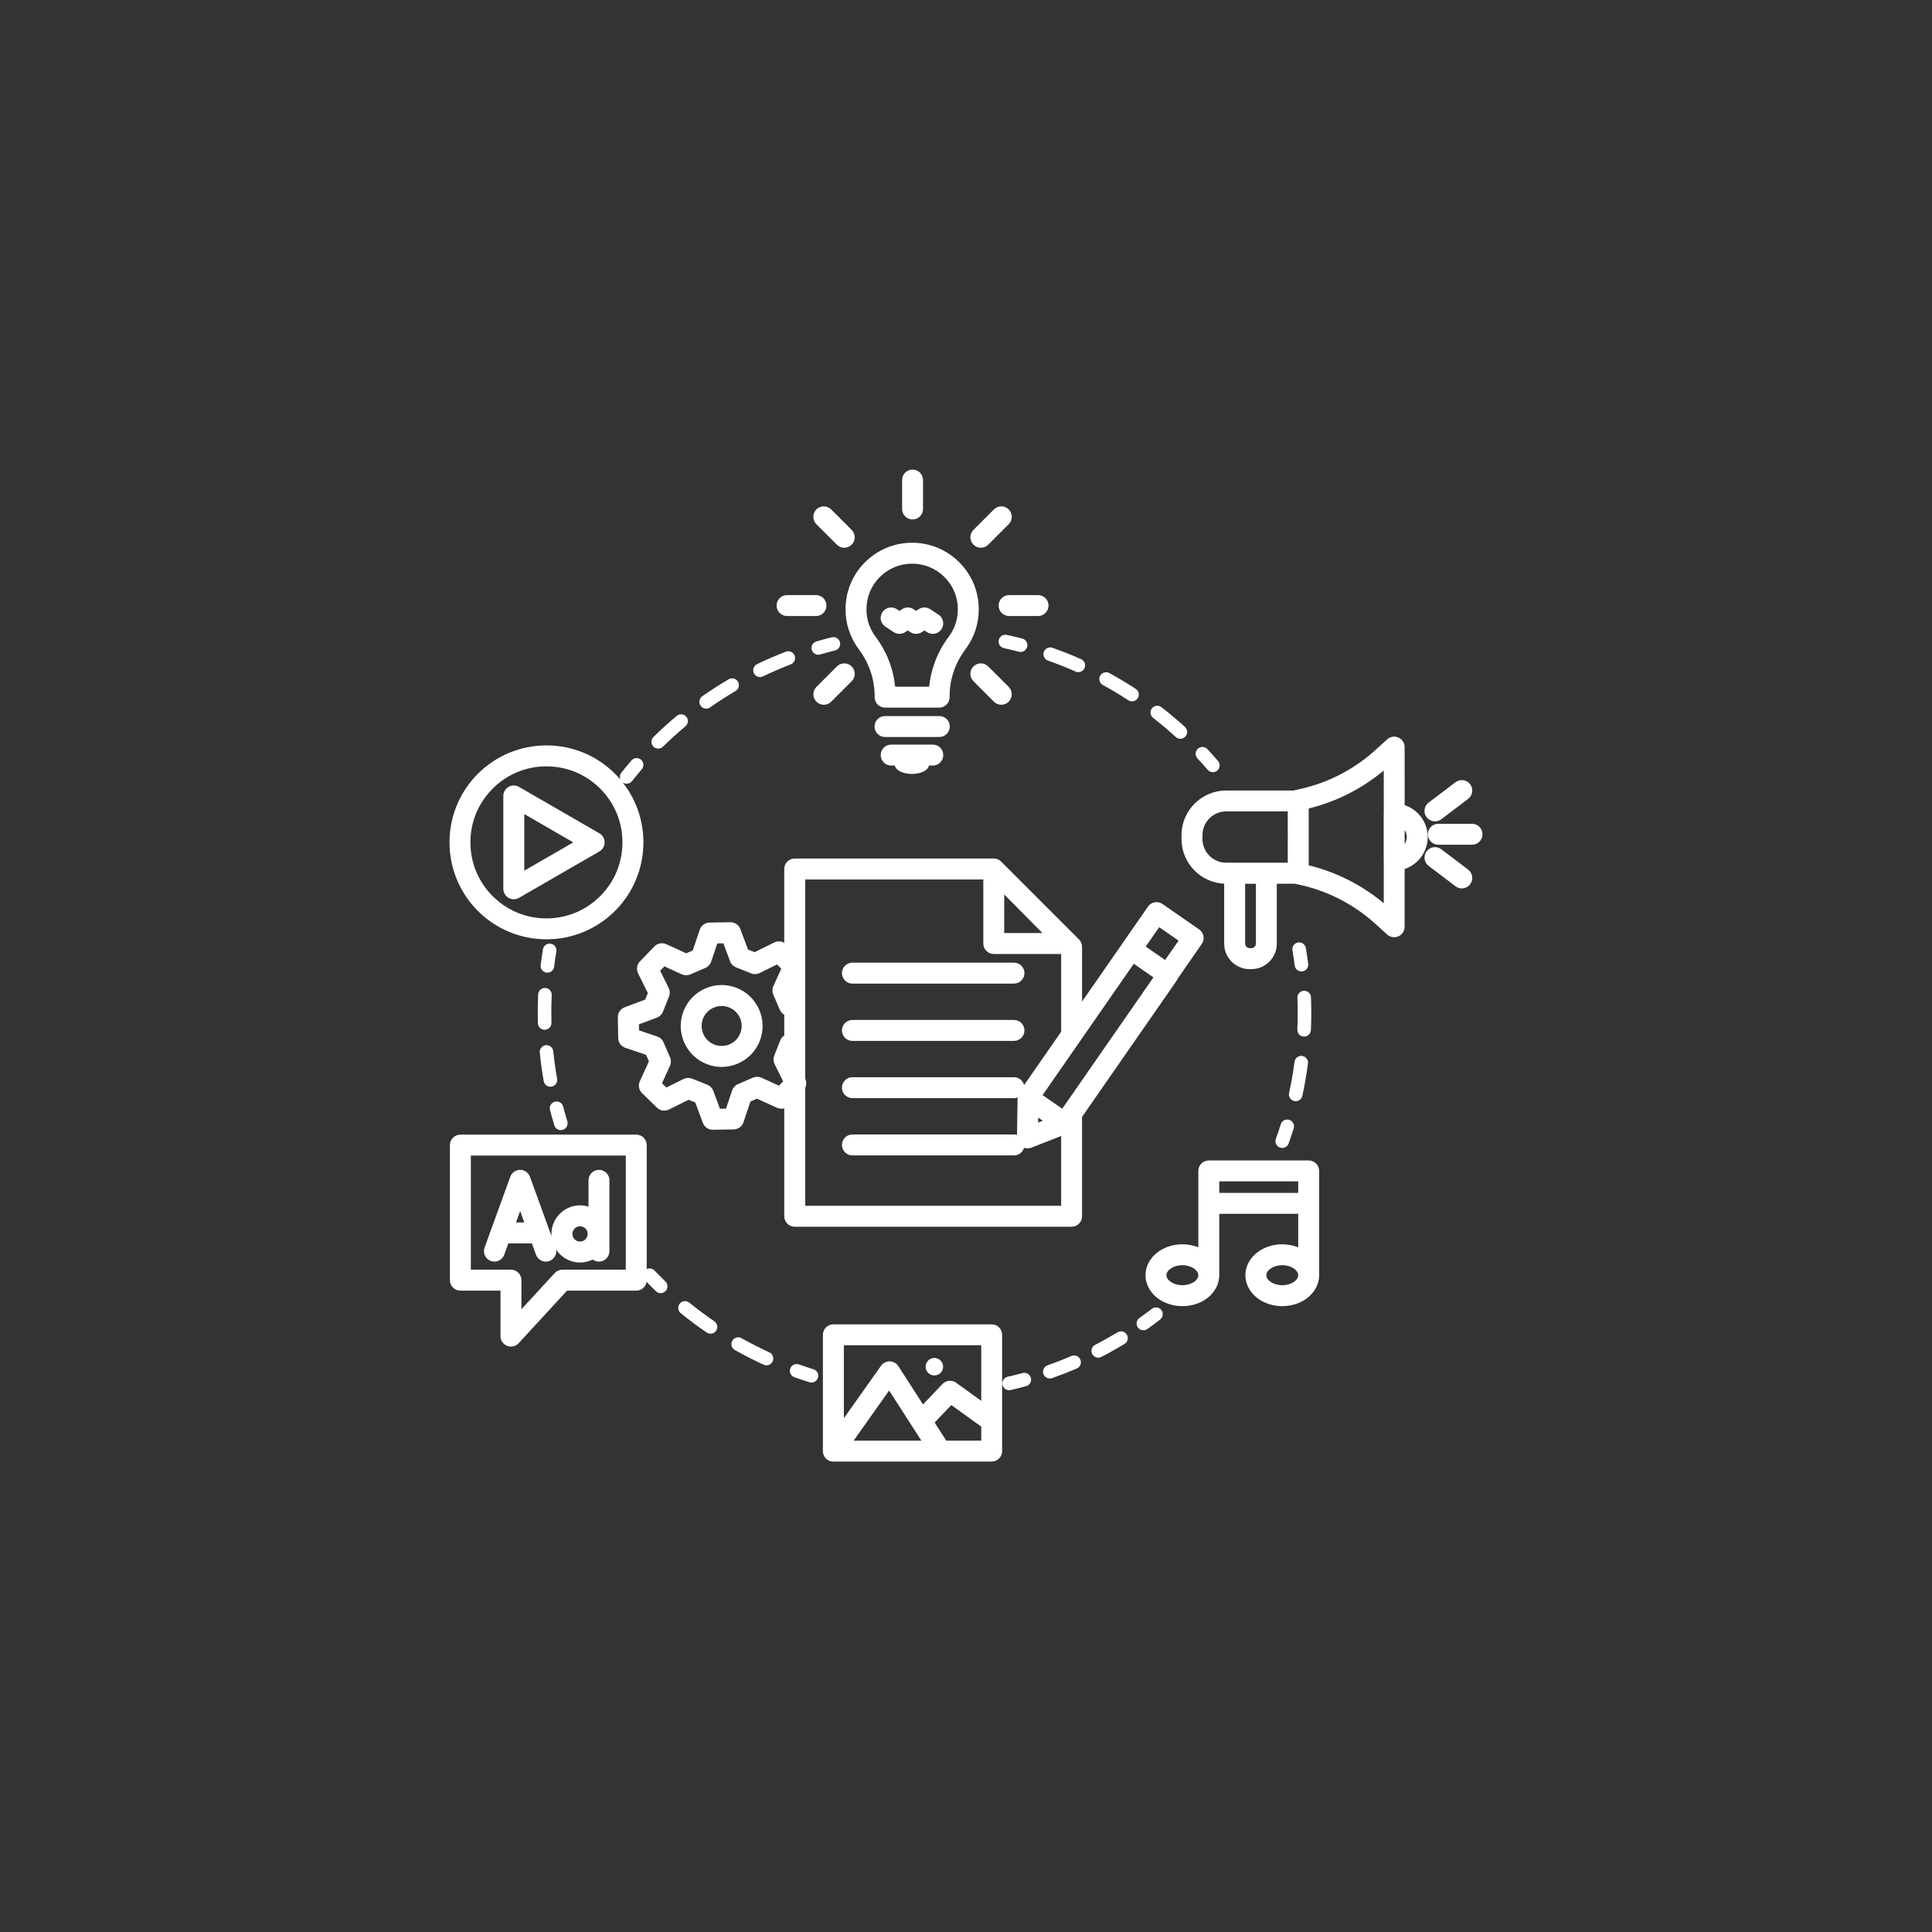 <svg xmlns="http://www.w3.org/2000/svg" xmlns:xlink="http://www.w3.org/1999/xlink" width="3000" zoomAndPan="magnify" viewBox="0 0 2250 2250" height="3000" preserveAspectRatio="xMidYMid meet" version="1.0"><rect x="0" y="0" width="2250" height="2250" fill="#333333" stroke="none"/><defs><clipPath id="05af257d01"><path d="M 1662 959 L 1726.516 959 L 1726.516 984 L 1662 984 Z M 1662 959 " clip-rule="nonzero"/></clipPath><clipPath id="26269b0930"><path d="M 958 1542 L 1168 1542 L 1168 1702.105 L 958 1702.105 Z M 958 1542 " clip-rule="nonzero"/></clipPath><clipPath id="7a01aa2c99"><path d="M 523.301 868 L 750 868 L 750 1094 L 523.301 1094 Z M 523.301 868 " clip-rule="nonzero"/></clipPath><clipPath id="ea6e21d482"><path d="M 1050 546.871 L 1075 546.871 L 1075 605 L 1050 605 Z M 1050 546.871 " clip-rule="nonzero"/></clipPath><clipPath id="1a7737223a"><path d="M 523.301 1321 L 778 1321 L 778 1569 L 523.301 1569 Z M 523.301 1321 " clip-rule="nonzero"/></clipPath></defs><path fill="#ffffff" d="M 1662.723 974.82 C 1662.723 957.539 1651.453 942.852 1635.883 937.691 L 1635.848 870.082 C 1635.848 865.27 1633 860.902 1628.602 858.941 C 1624.199 856.977 1619.043 857.801 1615.465 861.059 L 1601.633 873.625 C 1575.707 897.113 1543.863 913.098 1509.52 919.84 C 1508.637 920 1507.812 920.285 1507.02 920.633 L 1428.016 920.633 C 1399.336 920.633 1375.977 943.961 1375.977 972.668 L 1375.977 977.164 C 1375.977 1005.082 1398.07 1027.906 1425.672 1029.141 L 1425.672 1098.996 C 1425.672 1115.363 1438.965 1128.656 1455.332 1128.656 L 1457.293 1128.656 C 1473.66 1128.656 1486.953 1115.363 1486.953 1098.996 L 1486.953 1029.203 L 1508.16 1029.203 C 1508.602 1029.328 1509.016 1029.457 1509.488 1029.551 C 1543.832 1036.293 1575.676 1052.277 1601.602 1075.766 L 1615.434 1088.332 C 1617.711 1090.387 1620.656 1091.496 1623.633 1091.496 C 1625.309 1091.496 1626.988 1091.148 1628.57 1090.453 C 1632.969 1088.488 1635.816 1084.121 1635.816 1079.309 L 1635.848 1012.047 C 1651.453 1006.793 1662.723 992.074 1662.723 974.82 Z M 1400.383 977.102 L 1400.383 972.605 C 1400.383 957.348 1412.789 944.941 1428.047 944.941 L 1499.707 944.941 L 1499.707 971.625 C 1499.707 972.004 1499.742 972.387 1499.773 972.734 L 1499.773 976.469 C 1499.742 976.848 1499.707 977.195 1499.707 977.574 L 1499.707 1004.703 L 1428.047 1004.703 C 1412.789 1004.766 1400.383 992.359 1400.383 977.102 Z M 1462.609 1098.934 C 1462.609 1101.848 1460.238 1104.219 1457.324 1104.219 L 1455.363 1104.219 C 1452.449 1104.219 1450.078 1101.848 1450.078 1098.934 L 1450.078 1029.234 L 1462.645 1029.234 L 1462.645 1098.934 Z M 1524.113 1007.742 L 1524.113 941.555 C 1556.211 933.672 1586.121 918.543 1611.508 897.336 L 1611.539 946.555 C 1611.477 947 1611.445 947.473 1611.445 947.918 L 1611.445 1001.727 C 1611.445 1002.203 1611.477 1002.645 1611.539 1003.09 L 1611.508 1051.93 C 1586.121 1030.723 1556.211 1015.59 1524.113 1007.742 Z M 1635.883 982.926 L 1635.883 977.609 C 1635.883 977.102 1635.848 976.625 1635.785 976.152 L 1635.785 973.082 C 1635.848 972.605 1635.883 972.102 1635.883 971.625 L 1635.883 966.656 C 1637.434 968.996 1638.316 971.785 1638.316 974.789 C 1638.352 977.797 1637.434 980.613 1635.883 982.926 Z M 1635.883 982.926 " fill-opacity="1" fill-rule="nonzero"/><g clip-path="url(#05af257d01)"><path fill="#ffffff" d="M 1714.316 959.375 L 1675.066 959.375 C 1668.324 959.375 1662.883 964.82 1662.883 971.562 C 1662.883 978.305 1668.324 983.75 1675.066 983.75 L 1714.316 983.75 C 1721.059 983.75 1726.504 978.305 1726.504 971.562 C 1726.504 964.82 1721.059 959.375 1714.316 959.375 Z M 1714.316 959.375 " fill-opacity="1" fill-rule="nonzero"/></g><path fill="#ffffff" d="M 1671.145 956.559 C 1673.707 956.559 1676.301 955.766 1678.488 954.09 L 1709.762 930.383 C 1715.109 926.328 1716.184 918.668 1712.102 913.32 C 1708.051 907.969 1700.391 906.895 1695.039 910.977 L 1663.766 934.688 C 1658.418 938.738 1657.344 946.398 1661.426 951.746 C 1663.832 954.879 1667.473 956.559 1671.145 956.559 Z M 1671.145 956.559 " fill-opacity="1" fill-rule="nonzero"/><path fill="#ffffff" d="M 1709.793 1012.742 L 1678.52 989.035 C 1673.137 984.984 1665.508 986.027 1661.457 991.375 C 1657.406 996.727 1658.449 1004.387 1663.801 1008.438 L 1695.074 1032.145 C 1697.289 1033.824 1699.852 1034.613 1702.418 1034.613 C 1706.09 1034.613 1709.727 1032.938 1712.133 1029.773 C 1716.184 1024.453 1715.141 1016.793 1709.793 1012.742 Z M 1709.793 1012.742 " fill-opacity="1" fill-rule="nonzero"/><g clip-path="url(#26269b0930)"><path fill="#ffffff" d="M 1154.941 1542.332 L 970.531 1542.332 C 963.789 1542.332 958.344 1547.777 958.344 1554.52 L 958.344 1689.996 C 958.344 1690.25 958.344 1690.5 958.375 1690.723 C 958.375 1690.785 958.375 1690.852 958.375 1690.914 C 958.375 1691.102 958.406 1691.324 958.438 1691.516 C 958.438 1691.578 958.438 1691.609 958.469 1691.672 C 958.535 1692.211 958.66 1692.719 958.785 1693.223 C 958.785 1693.223 958.785 1693.254 958.785 1693.254 C 959.008 1694.047 959.324 1694.84 959.703 1695.566 C 959.703 1695.566 959.703 1695.598 959.703 1695.598 C 959.703 1695.598 959.703 1695.598 959.703 1695.629 C 959.957 1696.105 960.242 1696.547 960.527 1696.992 C 960.559 1697.023 960.59 1697.086 960.621 1697.117 C 960.75 1697.309 960.875 1697.465 961.035 1697.656 C 961.066 1697.688 961.066 1697.719 961.098 1697.719 C 961.254 1697.91 961.414 1698.098 961.57 1698.258 C 961.637 1698.32 961.668 1698.352 961.73 1698.414 C 961.855 1698.543 961.984 1698.699 962.141 1698.828 C 962.172 1698.859 962.238 1698.922 962.27 1698.953 C 962.457 1699.113 962.617 1699.27 962.805 1699.43 C 962.84 1699.461 962.871 1699.492 962.902 1699.492 C 963.059 1699.617 963.25 1699.746 963.406 1699.871 C 963.441 1699.902 963.504 1699.934 963.535 1699.965 C 963.945 1700.25 964.391 1700.535 964.863 1700.789 C 964.863 1700.789 964.895 1700.789 964.895 1700.82 C 965.594 1701.199 966.352 1701.484 967.145 1701.707 C 967.176 1701.707 967.176 1701.707 967.207 1701.707 C 967.711 1701.867 968.25 1701.961 968.758 1702.023 C 968.789 1702.023 968.852 1702.023 968.883 1702.023 C 969.105 1702.055 969.297 1702.086 969.516 1702.086 C 969.582 1702.086 969.645 1702.086 969.707 1702.086 C 969.961 1702.117 970.215 1702.117 970.465 1702.117 L 1154.879 1702.117 C 1161.621 1702.117 1167.066 1696.676 1167.066 1689.934 L 1167.066 1554.52 C 1167.129 1547.777 1161.684 1542.332 1154.941 1542.332 Z M 1142.754 1566.707 L 1142.754 1631.438 L 1113.57 1610.355 C 1108.633 1606.777 1101.828 1607.41 1097.617 1611.812 L 1074.922 1635.613 L 1046.246 1591.047 C 1044.059 1587.629 1040.324 1585.539 1036.273 1585.445 C 1032.223 1585.352 1028.391 1587.281 1026.051 1590.574 L 982.75 1651.695 L 982.75 1566.676 L 1142.754 1566.676 Z M 1035.48 1619.41 L 1062.387 1661.223 C 1062.516 1661.445 1062.641 1661.633 1062.766 1661.855 L 1073.055 1677.809 L 994.113 1677.809 Z M 1142.754 1677.809 L 1102.051 1677.809 L 1088.469 1656.695 L 1107.906 1636.312 L 1142.754 1661.477 Z M 1142.754 1677.809 " fill-opacity="1" fill-rule="nonzero"/></g><path fill="#ffffff" d="M 1098.348 1591.648 C 1098.348 1592.316 1098.281 1592.98 1098.148 1593.637 C 1098.02 1594.293 1097.824 1594.93 1097.57 1595.551 C 1097.312 1596.168 1097 1596.754 1096.629 1597.312 C 1096.258 1597.867 1095.832 1598.383 1095.359 1598.855 C 1094.887 1599.328 1094.371 1599.75 1093.816 1600.125 C 1093.258 1600.496 1092.672 1600.809 1092.055 1601.066 C 1091.434 1601.32 1090.797 1601.516 1090.141 1601.645 C 1089.484 1601.777 1088.824 1601.84 1088.152 1601.84 C 1087.484 1601.84 1086.82 1601.777 1086.164 1601.645 C 1085.508 1601.516 1084.871 1601.32 1084.254 1601.066 C 1083.633 1600.809 1083.047 1600.496 1082.492 1600.125 C 1081.934 1599.75 1081.418 1599.328 1080.945 1598.855 C 1080.473 1598.383 1080.051 1597.867 1079.68 1597.312 C 1079.309 1596.754 1078.992 1596.168 1078.738 1595.551 C 1078.48 1594.93 1078.289 1594.293 1078.156 1593.637 C 1078.027 1592.98 1077.961 1592.316 1077.961 1591.648 C 1077.961 1590.98 1078.027 1590.316 1078.156 1589.66 C 1078.289 1589.004 1078.48 1588.367 1078.738 1587.75 C 1078.992 1587.129 1079.309 1586.543 1079.68 1585.984 C 1080.051 1585.43 1080.473 1584.914 1080.945 1584.441 C 1081.418 1583.969 1081.934 1583.547 1082.492 1583.176 C 1083.047 1582.801 1083.633 1582.488 1084.254 1582.23 C 1084.871 1581.977 1085.508 1581.781 1086.164 1581.652 C 1086.82 1581.523 1087.484 1581.457 1088.152 1581.457 C 1088.824 1581.457 1089.484 1581.523 1090.141 1581.652 C 1090.797 1581.781 1091.434 1581.977 1092.055 1582.23 C 1092.672 1582.488 1093.258 1582.801 1093.816 1583.176 C 1094.371 1583.547 1094.887 1583.969 1095.359 1584.441 C 1095.832 1584.914 1096.258 1585.43 1096.629 1585.984 C 1097 1586.543 1097.312 1587.129 1097.57 1587.75 C 1097.824 1588.367 1098.02 1589.004 1098.148 1589.66 C 1098.281 1590.316 1098.348 1590.98 1098.348 1591.648 Z M 1098.348 1591.648 " fill-opacity="1" fill-rule="nonzero"/><g clip-path="url(#7a01aa2c99)"><path fill="#ffffff" d="M 556.539 1060.855 C 566.887 1071.207 578.98 1079.371 592.434 1085.039 C 606.359 1090.926 621.141 1093.902 636.398 1093.902 C 651.656 1093.902 666.438 1090.926 680.363 1085.039 C 693.816 1079.34 705.879 1071.207 716.258 1060.855 C 726.641 1050.504 734.777 1038.414 740.441 1024.961 C 746.328 1011.035 749.305 996.25 749.305 980.996 C 749.305 965.77 746.328 950.957 740.441 937.027 C 736.516 927.723 731.422 919.113 725.219 911.23 C 726.609 912.211 728.191 912.719 729.809 912.719 C 732.148 912.719 734.461 911.707 736.012 909.711 C 739.684 905.059 743.512 900.438 747.406 895.941 C 750.254 892.617 749.875 887.648 746.582 884.77 C 743.258 881.918 738.289 882.301 735.41 885.59 C 731.391 890.246 727.434 895.055 723.602 899.867 C 721.703 902.242 721.418 905.406 722.59 908.004 C 720.598 905.629 718.477 903.348 716.258 901.133 C 705.91 890.781 693.816 882.617 680.363 876.949 C 666.438 871.062 651.656 868.086 636.398 868.086 C 621.141 868.086 606.359 871.062 592.434 876.949 C 578.98 882.648 566.918 890.781 556.539 901.133 C 546.156 911.484 538.02 923.574 532.355 937.027 C 526.465 950.957 523.492 965.738 523.492 980.996 C 523.492 996.219 526.465 1011.035 532.355 1024.961 C 538.02 1038.414 546.156 1050.504 556.539 1060.855 Z M 573.758 918.418 C 590.469 901.703 612.723 892.492 636.367 892.492 C 660.012 892.492 682.266 901.703 698.977 918.418 C 715.691 935.129 724.902 957.383 724.902 981.027 C 724.902 1004.672 715.691 1026.922 698.977 1043.637 C 682.266 1060.348 660.012 1069.559 636.367 1069.559 C 612.723 1069.559 590.469 1060.348 573.758 1043.637 C 557.043 1026.922 547.832 1004.672 547.832 981.027 C 547.832 957.383 557.043 935.16 573.758 918.418 Z M 573.758 918.418 " fill-opacity="1" fill-rule="nonzero"/></g><path fill="#ffffff" d="M 592.273 1045.629 C 594.172 1046.707 596.262 1047.277 598.352 1047.277 C 600.441 1047.277 602.562 1046.738 604.43 1045.629 L 698.059 991.566 C 701.824 989.383 704.137 985.363 704.137 981.027 C 704.137 976.691 701.824 972.637 698.059 970.484 L 604.43 916.422 C 600.66 914.238 596.008 914.238 592.242 916.422 C 588.477 918.605 586.164 922.625 586.164 926.961 L 586.164 1035.09 C 586.195 1039.426 588.508 1043.445 592.273 1045.629 Z M 610.57 948.074 L 667.641 981.027 L 610.57 1013.977 Z M 610.57 948.074 " fill-opacity="1" fill-rule="nonzero"/><path fill="#ffffff" d="M 1000.188 756.16 C 1006.141 764.074 1010.73 772.781 1013.863 782.023 C 1017.027 791.328 1018.609 800.984 1018.609 810.699 L 1018.609 811.934 C 1018.609 818.676 1024.055 824.121 1030.797 824.121 L 1093.723 824.121 C 1100.465 824.121 1105.91 818.676 1105.91 811.934 L 1105.91 810.699 C 1105.91 800.984 1107.492 791.328 1110.66 782.055 C 1113.793 772.812 1118.383 764.137 1124.301 756.258 C 1134.461 742.742 1139.844 726.629 1139.844 709.664 C 1139.844 688.961 1131.805 669.496 1117.18 654.871 C 1102.555 640.215 1083.121 632.145 1062.449 632.082 C 1062.387 632.082 1062.324 632.082 1062.293 632.082 C 1041.75 632.082 1022.41 639.992 1007.816 654.332 C 993.195 668.734 984.996 688.012 984.711 708.617 C 984.488 725.902 989.84 742.359 1000.188 756.16 Z M 1009.082 708.934 C 1009.273 694.785 1014.875 681.555 1024.91 671.711 C 1034.914 661.867 1048.176 656.453 1062.293 656.453 C 1062.324 656.453 1062.355 656.453 1062.418 656.453 C 1076.602 656.484 1089.926 662.023 1099.961 672.059 C 1109.992 682.094 1115.5 695.449 1115.5 709.633 C 1115.5 721.246 1111.828 732.297 1104.867 741.57 C 1097.395 751.508 1091.57 762.492 1087.617 774.203 C 1084.797 782.527 1082.961 791.074 1082.109 799.75 L 1042.477 799.75 C 1041.625 791.074 1039.789 782.527 1036.938 774.172 C 1032.98 762.492 1027.156 751.508 1019.688 741.539 C 1012.598 732.074 1008.926 720.805 1009.082 708.934 Z M 1009.082 708.934 " fill-opacity="1" fill-rule="nonzero"/><path fill="#ffffff" d="M 1106.133 846.121 C 1106.133 839.379 1100.688 833.934 1093.945 833.934 L 1030.672 833.934 C 1023.93 833.934 1018.484 839.379 1018.484 846.121 C 1018.484 852.863 1023.93 858.305 1030.672 858.305 L 1093.945 858.305 C 1100.656 858.305 1106.133 852.863 1106.133 846.121 Z M 1106.133 846.121 " fill-opacity="1" fill-rule="nonzero"/><path fill="#ffffff" d="M 1037.855 867.168 C 1031.113 867.168 1025.668 872.613 1025.668 879.355 C 1025.668 886.098 1031.113 891.543 1037.855 891.543 L 1042.191 891.543 C 1042.922 897.02 1051.531 901.324 1062.008 901.324 C 1072.516 901.324 1081.094 897.02 1081.824 891.543 L 1086.348 891.543 C 1093.09 891.543 1098.535 886.098 1098.535 879.355 C 1098.535 872.613 1093.09 867.168 1086.348 867.168 Z M 1037.855 867.168 " fill-opacity="1" fill-rule="nonzero"/><path fill="#ffffff" d="M 1163.012 705.23 C 1163.012 711.973 1168.457 717.418 1175.199 717.418 L 1208.91 717.418 C 1215.652 717.418 1221.098 711.973 1221.098 705.23 C 1221.098 698.488 1215.652 693.047 1208.91 693.047 L 1175.199 693.047 C 1168.488 693.047 1163.012 698.488 1163.012 705.23 Z M 1163.012 705.23 " fill-opacity="1" fill-rule="nonzero"/><path fill="#ffffff" d="M 916.594 717.418 L 950.305 717.418 C 957.047 717.418 962.488 711.973 962.488 705.23 C 962.488 698.488 957.047 693.047 950.305 693.047 L 916.594 693.047 C 909.852 693.047 904.406 698.488 904.406 705.23 C 904.406 711.941 909.883 717.418 916.594 717.418 Z M 916.594 717.418 " fill-opacity="1" fill-rule="nonzero"/><path fill="#ffffff" d="M 1133.672 776.133 C 1128.922 780.883 1128.922 788.605 1133.672 793.355 L 1157.504 817.188 C 1159.879 819.562 1163.012 820.766 1166.117 820.766 C 1169.25 820.766 1172.352 819.562 1174.727 817.188 C 1179.473 812.441 1179.473 804.719 1174.727 799.969 L 1150.891 776.133 C 1146.141 771.355 1138.418 771.355 1133.672 776.133 Z M 1133.672 776.133 " fill-opacity="1" fill-rule="nonzero"/><path fill="#ffffff" d="M 974.613 634.328 C 976.988 636.703 980.121 637.906 983.223 637.906 C 986.324 637.906 989.457 636.703 991.832 634.328 C 996.582 629.582 996.582 621.855 991.832 617.109 L 967.996 593.273 C 963.25 588.527 955.527 588.527 950.777 593.273 C 946.031 598.023 946.031 605.746 950.777 610.492 Z M 974.613 634.328 " fill-opacity="1" fill-rule="nonzero"/><g clip-path="url(#ea6e21d482)"><path fill="#ffffff" d="M 1062.766 604.953 C 1069.508 604.953 1074.953 599.508 1074.953 592.766 L 1074.953 559.059 C 1074.953 552.316 1069.508 546.871 1062.766 546.871 C 1056.023 546.871 1050.582 552.316 1050.582 559.059 L 1050.582 592.766 C 1050.582 599.508 1056.023 604.953 1062.766 604.953 Z M 1062.766 604.953 " fill-opacity="1" fill-rule="nonzero"/></g><path fill="#ffffff" d="M 1142.281 637.906 C 1145.414 637.906 1148.516 636.703 1150.891 634.328 L 1174.727 610.492 C 1179.473 605.746 1179.473 598.023 1174.727 593.273 C 1169.977 588.527 1162.254 588.527 1157.504 593.273 L 1133.672 617.109 C 1128.922 621.855 1128.922 629.582 1133.672 634.328 C 1136.043 636.703 1139.148 637.906 1142.281 637.906 Z M 1142.281 637.906 " fill-opacity="1" fill-rule="nonzero"/><path fill="#ffffff" d="M 959.418 820.766 C 962.555 820.766 965.656 819.562 968.031 817.188 L 991.863 793.355 C 996.613 788.605 996.613 780.883 991.863 776.133 C 987.117 771.387 979.395 771.387 974.645 776.133 L 950.809 799.969 C 946.062 804.719 946.062 812.441 950.809 817.188 C 953.184 819.562 956.285 820.766 959.418 820.766 Z M 959.418 820.766 " fill-opacity="1" fill-rule="nonzero"/><path fill="#ffffff" d="M 1031.145 729.859 L 1040.832 736.188 C 1044.883 738.816 1050.105 738.816 1054.156 736.188 L 1057.195 734.195 L 1060.234 736.188 C 1064.285 738.816 1069.508 738.816 1073.562 736.188 L 1076.602 734.195 L 1079.637 736.188 C 1081.695 737.52 1084.008 738.184 1086.285 738.184 C 1090.273 738.184 1094.168 736.219 1096.512 732.645 C 1100.18 727.008 1098.598 719.445 1092.965 715.773 L 1083.277 709.441 C 1079.227 706.812 1074.004 706.812 1069.953 709.441 L 1066.914 711.434 L 1063.875 709.441 C 1059.824 706.812 1054.602 706.812 1050.551 709.441 L 1047.512 711.434 L 1044.473 709.441 C 1038.836 705.77 1031.273 707.352 1027.602 712.988 C 1023.93 718.652 1025.512 726.188 1031.145 729.859 Z M 1031.145 729.859 " fill-opacity="1" fill-rule="nonzero"/><path fill="#ffffff" d="M 1524.082 1351.465 L 1407.758 1351.465 C 1401.016 1351.465 1395.57 1356.91 1395.57 1363.652 L 1395.57 1452.598 C 1389.84 1450.316 1383.508 1449.113 1376.988 1449.113 C 1366.102 1449.113 1355.719 1452.5 1347.773 1458.641 C 1339.035 1465.414 1334.035 1475.039 1334.035 1485.105 C 1334.035 1495.168 1339.035 1504.824 1347.773 1511.598 C 1355.719 1517.738 1366.07 1521.125 1376.988 1521.125 C 1387.91 1521.125 1398.262 1517.738 1406.207 1511.598 C 1414.941 1504.824 1419.941 1495.203 1419.941 1485.105 L 1419.941 1413.598 L 1511.895 1413.598 L 1511.895 1452.598 C 1506.168 1450.316 1499.836 1449.113 1493.316 1449.113 C 1482.426 1449.113 1472.043 1452.5 1464.098 1458.641 C 1455.363 1465.414 1450.363 1475.039 1450.363 1485.105 C 1450.363 1495.168 1455.363 1504.824 1464.098 1511.598 C 1472.043 1517.738 1482.395 1521.125 1493.316 1521.125 C 1504.234 1521.125 1514.586 1517.738 1522.531 1511.598 C 1531.266 1504.824 1536.27 1495.203 1536.27 1485.105 L 1536.27 1363.652 C 1536.27 1356.91 1530.824 1351.465 1524.082 1351.465 Z M 1376.988 1496.754 C 1366.039 1496.754 1358.41 1490.613 1358.41 1485.105 C 1358.41 1479.598 1366.039 1473.457 1376.988 1473.457 C 1387.941 1473.457 1395.57 1479.598 1395.57 1485.105 C 1395.57 1490.613 1387.941 1496.754 1376.988 1496.754 Z M 1419.941 1389.258 L 1419.941 1375.805 L 1511.895 1375.805 L 1511.895 1389.258 Z M 1493.316 1496.754 C 1482.363 1496.754 1474.734 1490.613 1474.734 1485.105 C 1474.734 1479.598 1482.363 1473.457 1493.316 1473.457 C 1504.266 1473.457 1511.895 1479.598 1511.895 1485.105 C 1511.895 1490.613 1504.266 1496.754 1493.316 1496.754 Z M 1493.316 1496.754 " fill-opacity="1" fill-rule="nonzero"/><path fill="#ffffff" d="M 992.719 1145.496 L 1180.867 1145.496 C 1187.609 1145.496 1193.051 1140.051 1193.051 1133.309 C 1193.051 1126.566 1187.609 1121.125 1180.867 1121.125 L 992.719 1121.125 C 985.977 1121.125 980.531 1126.566 980.531 1133.309 C 980.531 1140.051 986.008 1145.496 992.719 1145.496 Z M 992.719 1145.496 " fill-opacity="1" fill-rule="nonzero"/><path fill="#ffffff" d="M 992.719 1212.223 L 1180.867 1212.223 C 1187.609 1212.223 1193.051 1206.777 1193.051 1200.035 C 1193.051 1193.293 1187.609 1187.848 1180.867 1187.848 L 992.719 1187.848 C 985.977 1187.848 980.531 1193.293 980.531 1200.035 C 980.531 1206.777 986.008 1212.223 992.719 1212.223 Z M 992.719 1212.223 " fill-opacity="1" fill-rule="nonzero"/><path fill="#ffffff" d="M 857.973 1150.496 C 833.535 1140.844 805.773 1152.84 796.121 1177.309 C 791.438 1189.145 791.656 1202.094 796.723 1213.805 C 801.785 1225.484 811.094 1234.504 822.93 1239.191 C 828.598 1241.438 834.547 1242.547 840.469 1242.547 C 846.891 1242.547 853.316 1241.215 859.395 1238.59 C 871.074 1233.523 880.098 1224.219 884.781 1212.379 C 894.438 1187.91 882.406 1160.152 857.973 1150.496 Z M 862.086 1203.391 C 859.809 1209.184 855.406 1213.742 849.68 1216.211 C 843.98 1218.68 837.648 1218.773 831.855 1216.496 C 826.066 1214.215 821.508 1209.816 819.039 1204.086 C 816.57 1198.391 816.473 1192.059 818.754 1186.266 C 822.359 1177.117 831.16 1171.547 840.434 1171.547 C 843.285 1171.547 846.164 1172.086 848.98 1173.191 C 860.945 1177.879 866.801 1191.426 862.086 1203.391 Z M 862.086 1203.391 " fill-opacity="1" fill-rule="nonzero"/><path fill="#ffffff" d="M 1370.277 1142.141 C 1370.848 1141.316 1371.293 1140.465 1371.641 1139.578 L 1399.559 1099.348 C 1403.387 1093.809 1402.027 1086.211 1396.488 1082.379 L 1353.883 1052.816 C 1351.223 1050.98 1347.965 1050.25 1344.766 1050.82 C 1341.602 1051.391 1338.754 1053.195 1336.918 1055.855 L 1307.352 1098.461 L 1260.188 1166.387 L 1260.188 1102.703 C 1260.188 1099.473 1258.891 1096.371 1256.613 1094.09 L 1165.957 1003.438 C 1165.766 1003.246 1165.578 1003.09 1165.387 1002.898 C 1165.324 1002.867 1165.293 1002.805 1165.23 1002.773 C 1165.039 1002.613 1164.848 1002.457 1164.66 1002.328 C 1164.629 1002.297 1164.598 1002.297 1164.598 1002.266 C 1164.375 1002.105 1164.184 1001.98 1163.965 1001.824 C 1163.898 1001.789 1163.836 1001.727 1163.773 1001.695 C 1163.582 1001.57 1163.363 1001.441 1163.172 1001.348 C 1163.141 1001.316 1163.109 1001.316 1163.078 1001.285 C 1162.855 1001.156 1162.633 1001.062 1162.379 1000.938 C 1162.316 1000.906 1162.254 1000.871 1162.16 1000.84 C 1161.938 1000.746 1161.715 1000.652 1161.492 1000.586 C 1161.461 1000.586 1161.43 1000.555 1161.43 1000.555 C 1161.176 1000.461 1160.957 1000.398 1160.703 1000.336 C 1160.641 1000.305 1160.574 1000.305 1160.48 1000.27 C 1160.258 1000.207 1160.039 1000.145 1159.785 1000.113 C 1159.754 1000.113 1159.723 1000.113 1159.691 1000.082 C 1159.438 1000.02 1159.184 999.988 1158.93 999.953 C 1158.867 999.953 1158.773 999.922 1158.707 999.922 C 1158.488 999.891 1158.266 999.891 1158.043 999.859 C 1158.012 999.859 1157.949 999.859 1157.918 999.859 C 1157.695 999.859 1157.504 999.828 1157.285 999.828 L 925.52 999.828 C 918.777 999.828 913.332 1005.273 913.332 1012.016 L 913.332 1098.016 C 909.852 1095.961 905.449 1095.707 901.715 1097.574 L 878.832 1108.906 L 871.141 1105.867 L 862.18 1081.938 C 860.41 1077.156 855.852 1074.023 850.754 1074.023 C 850.691 1074.023 850.629 1074.023 850.562 1074.023 L 826.316 1074.402 C 821.16 1074.5 816.633 1077.789 814.953 1082.695 L 806.789 1106.91 L 799.191 1110.203 L 775.926 1099.598 C 771.242 1097.445 765.703 1098.492 762.125 1102.227 L 745.254 1119.637 C 741.676 1123.34 740.789 1128.91 743.102 1133.531 L 754.434 1156.418 L 751.395 1164.109 L 727.465 1173.066 C 722.621 1174.871 719.457 1179.523 719.551 1184.684 L 719.93 1208.93 C 720.027 1214.09 723.316 1218.617 728.223 1220.293 L 752.438 1228.461 L 755.73 1236.055 L 745.129 1259.32 C 742.977 1264.008 744.02 1269.547 747.754 1273.121 L 765.164 1289.992 C 768.867 1293.57 774.438 1294.457 779.059 1292.145 L 801.945 1280.812 L 809.637 1283.852 L 818.594 1307.781 C 820.367 1312.562 824.926 1315.695 830.02 1315.695 C 830.086 1315.695 830.148 1315.695 830.211 1315.695 L 854.457 1315.316 C 859.617 1315.223 864.145 1311.93 865.82 1307.023 L 873.988 1282.809 L 881.586 1279.516 L 904.852 1290.121 C 907.602 1291.355 910.609 1291.543 913.363 1290.723 L 913.363 1416.449 C 913.363 1423.191 918.809 1428.637 925.551 1428.637 L 1247.973 1428.637 C 1254.715 1428.637 1260.156 1423.191 1260.156 1416.449 L 1260.156 1300.723 Z M 1209.102 1301.484 L 1214.449 1305.188 L 1209.004 1307.309 Z M 1237.082 1291.227 L 1214.227 1275.34 L 1320.426 1122.359 L 1343.277 1138.246 Z M 1349.988 1079.785 L 1372.559 1095.453 L 1356.891 1118.02 L 1334.32 1102.352 Z M 1214.008 1086.59 L 1169.504 1086.59 L 1169.504 1041.672 Z M 902.129 1239.285 L 912.066 1259.32 L 907.16 1264.387 L 886.809 1255.113 C 883.672 1253.688 880.066 1253.656 876.898 1255.016 L 859.363 1262.613 C 856.199 1263.973 853.762 1266.633 852.652 1269.895 L 845.5 1291.102 L 838.441 1291.227 L 830.621 1270.273 C 829.418 1267.043 826.887 1264.48 823.691 1263.215 L 805.934 1256.188 C 802.734 1254.922 799.129 1255.078 796.059 1256.598 L 776.02 1266.539 L 770.957 1261.633 L 780.23 1241.277 C 781.656 1238.145 781.688 1234.535 780.324 1231.371 L 772.73 1213.836 C 771.367 1210.672 768.707 1208.234 765.449 1207.125 L 744.242 1199.973 L 744.113 1192.914 L 765.07 1185.094 C 768.297 1183.891 770.859 1181.359 772.129 1178.164 L 779.156 1160.406 C 780.422 1157.207 780.262 1153.598 778.742 1150.527 L 768.805 1130.492 L 773.711 1125.43 L 794.062 1134.703 C 797.195 1136.129 800.805 1136.16 803.969 1134.797 L 821.508 1127.199 C 824.672 1125.84 827.109 1123.18 828.219 1119.922 L 835.371 1098.715 L 842.43 1098.586 L 850.246 1119.539 C 851.449 1122.77 853.984 1125.332 857.18 1126.598 L 874.938 1133.625 C 874.938 1133.625 874.938 1133.625 874.969 1133.625 C 875.094 1133.691 875.223 1133.723 875.348 1133.785 C 875.602 1133.879 875.824 1133.941 876.078 1134.008 C 876.234 1134.07 876.426 1134.102 876.613 1134.133 C 876.645 1134.133 876.645 1134.133 876.645 1134.133 C 876.805 1134.164 876.996 1134.195 877.152 1134.227 C 877.184 1134.227 877.184 1134.227 877.215 1134.227 C 877.375 1134.258 877.562 1134.293 877.723 1134.324 C 877.754 1134.324 877.785 1134.324 877.816 1134.324 C 877.977 1134.355 878.133 1134.355 878.293 1134.387 C 878.324 1134.387 878.387 1134.387 878.418 1134.387 C 878.578 1134.387 878.703 1134.418 878.863 1134.418 C 878.926 1134.418 878.988 1134.418 879.02 1134.418 C 879.148 1134.418 879.273 1134.418 879.398 1134.418 C 879.465 1134.418 879.559 1134.418 879.621 1134.418 C 879.715 1134.418 879.844 1134.418 879.938 1134.418 C 880.035 1134.418 880.129 1134.418 880.223 1134.418 C 880.316 1134.418 880.383 1134.418 880.477 1134.387 C 880.602 1134.387 880.73 1134.355 880.824 1134.355 C 880.887 1134.355 880.953 1134.324 881.016 1134.324 C 881.141 1134.293 881.301 1134.293 881.426 1134.258 C 881.457 1134.258 881.52 1134.227 881.551 1134.227 C 881.711 1134.195 881.871 1134.164 881.996 1134.133 C 882.027 1134.133 882.059 1134.133 882.09 1134.102 C 882.25 1134.07 882.406 1134.039 882.566 1133.977 C 882.598 1133.977 882.629 1133.941 882.66 1133.941 C 882.82 1133.91 882.977 1133.848 883.137 1133.785 C 883.168 1133.785 883.199 1133.754 883.23 1133.754 C 883.387 1133.691 883.547 1133.656 883.707 1133.594 C 883.77 1133.562 883.832 1133.531 883.895 1133.531 C 884.023 1133.469 884.18 1133.438 884.305 1133.375 C 884.465 1133.309 884.656 1133.215 884.812 1133.152 L 904.848 1123.211 L 909.914 1128.117 L 900.641 1148.473 C 899.215 1151.605 899.184 1155.215 900.543 1158.379 L 908.141 1175.914 C 909.25 1178.48 911.117 1180.441 913.363 1181.707 L 913.363 1205.891 C 911.34 1207.219 909.66 1209.184 908.711 1211.59 L 901.684 1229.348 C 900.449 1232.605 900.609 1236.184 902.129 1239.285 Z M 937.77 1404.262 L 937.77 1266.918 C 939.352 1263.625 939.414 1259.734 937.77 1256.348 L 937.77 1024.266 L 1145.16 1024.266 L 1145.16 1098.809 C 1145.16 1105.551 1150.605 1110.996 1157.348 1110.996 L 1235.816 1110.996 L 1235.816 1200.227 C 1235.816 1200.637 1235.848 1201.047 1235.879 1201.461 L 1192.672 1263.656 C 1191.312 1258.402 1186.562 1254.512 1180.867 1254.512 L 992.719 1254.512 C 985.977 1254.512 980.531 1259.953 980.531 1266.695 C 980.531 1273.438 985.977 1278.883 992.719 1278.883 L 1180.867 1278.883 C 1182.352 1278.883 1183.746 1278.629 1185.074 1278.125 C 1185.074 1278.188 1185.074 1278.219 1185.074 1278.281 L 1184.379 1321.711 C 1183.27 1321.363 1182.07 1321.203 1180.867 1321.203 L 992.719 1321.203 C 985.977 1321.203 980.531 1326.648 980.531 1333.391 C 980.531 1340.133 985.977 1345.578 992.719 1345.578 L 1180.867 1345.578 C 1186.438 1345.578 1191.121 1341.84 1192.578 1336.777 C 1193.844 1337.219 1195.172 1337.441 1196.535 1337.441 C 1198.023 1337.441 1199.543 1337.156 1200.965 1336.617 L 1235.816 1322.977 L 1235.816 1404.262 Z M 937.77 1404.262 " fill-opacity="1" fill-rule="nonzero"/><path fill="#ffffff" d="M 1188.559 759.262 C 1192.07 759.262 1195.27 756.891 1196.219 753.344 C 1197.324 749.102 1194.793 744.797 1190.551 743.691 C 1184.602 742.141 1178.523 740.684 1172.539 739.387 C 1168.27 738.469 1164.059 741.156 1163.141 745.43 C 1162.223 749.703 1164.914 753.914 1169.188 754.832 C 1174.977 756.098 1180.836 757.492 1186.562 758.98 C 1187.227 759.168 1187.895 759.262 1188.559 759.262 Z M 1188.559 759.262 " fill-opacity="1" fill-rule="nonzero"/><path fill="#ffffff" d="M 1284.371 797.754 C 1294.438 803.23 1304.41 809.211 1314.031 815.48 C 1315.359 816.367 1316.879 816.777 1318.336 816.777 C 1320.93 816.777 1323.465 815.512 1324.984 813.199 C 1327.387 809.527 1326.344 804.621 1322.672 802.25 C 1312.703 795.727 1302.383 789.555 1291.938 783.859 C 1288.105 781.77 1283.297 783.195 1281.207 787.023 C 1279.117 790.852 1280.543 795.664 1284.371 797.754 Z M 1284.371 797.754 " fill-opacity="1" fill-rule="nonzero"/><path fill="#ffffff" d="M 1342.898 836.055 C 1351.953 843.082 1360.848 850.582 1369.328 858.305 C 1370.848 859.699 1372.746 860.363 1374.648 860.363 C 1376.801 860.363 1378.953 859.508 1380.504 857.77 C 1383.445 854.539 1383.227 849.539 1379.996 846.594 C 1371.195 838.586 1361.984 830.832 1352.617 823.551 C 1349.168 820.859 1344.195 821.492 1341.508 824.945 C 1338.816 828.395 1339.449 833.363 1342.898 836.055 Z M 1342.898 836.055 " fill-opacity="1" fill-rule="nonzero"/><path fill="#ffffff" d="M 1215.621 759.262 C 1214.164 763.379 1216.348 767.906 1220.465 769.359 C 1231.289 773.16 1242.082 777.434 1252.594 782.086 C 1253.637 782.559 1254.711 782.781 1255.789 782.781 C 1258.828 782.781 1261.707 781.039 1263.039 778.066 C 1264.809 774.078 1263.008 769.395 1259.02 767.621 C 1248.129 762.809 1236.957 758.379 1225.719 754.422 C 1221.57 752.965 1217.078 755.117 1215.621 759.262 Z M 1215.621 759.262 " fill-opacity="1" fill-rule="nonzero"/><path fill="#ffffff" d="M 1406.457 896.543 C 1408.008 898.379 1410.227 899.297 1412.473 899.297 C 1414.309 899.297 1416.145 898.664 1417.633 897.398 C 1420.957 894.551 1421.336 889.547 1418.488 886.227 C 1414.5 881.57 1410.32 876.918 1406.141 872.426 C 1403.168 869.227 1398.164 869.035 1394.969 872.043 C 1391.77 875.02 1391.613 880.02 1394.59 883.219 C 1398.609 887.586 1402.598 892.051 1406.457 896.543 Z M 1406.457 896.543 " fill-opacity="1" fill-rule="nonzero"/><path fill="#ffffff" d="M 766.555 871.824 C 768.551 871.824 770.578 871.062 772.098 869.543 C 780.453 861.344 789.25 853.367 798.242 845.867 C 801.598 843.051 802.039 838.082 799.254 834.727 C 796.438 831.371 791.469 830.926 788.113 833.711 C 778.805 841.5 769.691 849.762 761.016 858.242 C 757.914 861.312 757.852 866.316 760.922 869.449 C 762.441 871.031 764.5 871.824 766.555 871.824 Z M 766.555 871.824 " fill-opacity="1" fill-rule="nonzero"/><path fill="#ffffff" d="M 822.395 825.293 C 823.977 825.293 825.559 824.816 826.949 823.836 C 836.543 817.094 846.512 810.668 856.609 804.719 C 860.375 802.5 861.645 797.66 859.426 793.891 C 857.211 790.125 852.367 788.859 848.602 791.074 C 838.156 797.215 827.805 803.895 817.867 810.859 C 814.289 813.359 813.434 818.297 815.934 821.875 C 817.453 824.121 819.891 825.293 822.395 825.293 Z M 822.395 825.293 " fill-opacity="1" fill-rule="nonzero"/><path fill="#ffffff" d="M 885.098 788.512 C 886.238 788.512 887.41 788.258 888.516 787.719 C 899.059 782.656 909.977 777.938 920.898 773.73 C 924.98 772.145 927.008 767.59 925.457 763.504 C 923.875 759.422 919.316 757.395 915.23 758.945 C 903.898 763.285 892.602 768.156 881.68 773.445 C 877.754 775.344 876.078 780.059 877.977 784.016 C 879.305 786.832 882.152 788.512 885.098 788.512 Z M 885.098 788.512 " fill-opacity="1" fill-rule="nonzero"/><path fill="#ffffff" d="M 955.18 762.176 C 960.875 760.531 966.668 758.98 972.43 757.555 C 976.672 756.508 979.266 752.238 978.223 747.996 C 977.176 743.754 972.902 741.156 968.664 742.203 C 962.68 743.66 956.664 745.273 950.777 747.016 C 946.57 748.25 944.164 752.617 945.398 756.828 C 946.41 760.277 949.574 762.523 952.992 762.523 C 953.691 762.492 954.449 762.398 955.18 762.176 Z M 955.18 762.176 " fill-opacity="1" fill-rule="nonzero"/><path fill="#ffffff" d="M 645.547 1310.504 C 646.59 1313.922 649.723 1316.141 653.109 1316.141 C 653.871 1316.141 654.629 1316.043 655.422 1315.789 C 659.602 1314.523 661.973 1310.094 660.707 1305.914 C 659 1300.25 657.352 1294.457 655.863 1288.695 C 654.758 1284.453 650.453 1281.922 646.211 1283.031 C 641.969 1284.137 639.438 1288.441 640.547 1292.684 C 642.098 1298.602 643.773 1304.617 645.547 1310.504 Z M 645.547 1310.504 " fill-opacity="1" fill-rule="nonzero"/><path fill="#ffffff" d="M 626.742 1158.094 C 626.395 1165.215 626.238 1172.434 626.238 1179.586 C 626.238 1183.574 626.301 1187.625 626.395 1191.582 C 626.523 1195.887 630.035 1199.273 634.309 1199.273 C 634.371 1199.273 634.438 1199.273 634.531 1199.273 C 638.898 1199.148 642.348 1195.539 642.223 1191.172 C 642.129 1187.344 642.062 1183.418 642.062 1179.586 C 642.062 1172.688 642.223 1165.723 642.539 1158.855 C 642.73 1154.484 639.375 1150.781 635.004 1150.594 C 630.668 1150.371 626.934 1153.758 626.742 1158.094 Z M 626.742 1158.094 " fill-opacity="1" fill-rule="nonzero"/><path fill="#ffffff" d="M 633.234 1259.066 C 633.93 1262.898 637.254 1265.59 641.02 1265.59 C 641.496 1265.59 641.938 1265.559 642.414 1265.461 C 646.719 1264.703 649.598 1260.586 648.805 1256.281 C 646.938 1245.742 645.418 1234.949 644.344 1224.281 C 643.898 1219.945 640.008 1216.781 635.672 1217.223 C 631.332 1217.664 628.168 1221.559 628.613 1225.895 C 629.719 1236.973 631.27 1248.148 633.234 1259.066 Z M 633.234 1259.066 " fill-opacity="1" fill-rule="nonzero"/><path fill="#ffffff" d="M 637.508 1132.738 C 641.43 1132.738 644.852 1129.797 645.355 1125.809 C 646.086 1119.922 646.938 1113.969 647.922 1108.113 C 648.648 1103.809 645.703 1099.727 641.398 1099.031 C 637.094 1098.301 633.012 1101.246 632.316 1105.551 C 631.301 1111.629 630.414 1117.77 629.656 1123.879 C 629.117 1128.215 632.188 1132.172 636.523 1132.707 C 636.875 1132.707 637.191 1132.738 637.508 1132.738 Z M 637.508 1132.738 " fill-opacity="1" fill-rule="nonzero"/><path fill="#ffffff" d="M 947.422 1594.656 C 941.758 1592.883 936.059 1590.984 930.457 1588.988 C 926.344 1587.535 921.816 1589.656 920.328 1593.77 C 918.871 1597.883 920.992 1602.41 925.109 1603.898 C 930.898 1605.957 936.82 1607.949 942.676 1609.754 C 943.465 1610.008 944.258 1610.102 945.016 1610.102 C 948.406 1610.102 951.508 1607.918 952.582 1604.531 C 953.945 1600.387 951.602 1595.953 947.422 1594.656 Z M 947.422 1594.656 " fill-opacity="1" fill-rule="nonzero"/><path fill="#ffffff" d="M 831.922 1538.789 C 821.949 1531.984 812.168 1524.672 802.801 1517.074 C 799.414 1514.32 794.41 1514.828 791.656 1518.215 C 788.902 1521.602 789.41 1526.602 792.797 1529.355 C 802.516 1537.238 812.645 1544.801 822.996 1551.859 C 824.355 1552.777 825.906 1553.254 827.457 1553.254 C 829.988 1553.254 832.457 1552.051 834.008 1549.805 C 836.445 1546.164 835.527 1541.227 831.922 1538.789 Z M 831.922 1538.789 " fill-opacity="1" fill-rule="nonzero"/><path fill="#ffffff" d="M 895.953 1574.938 C 885.004 1569.902 874.113 1564.363 863.605 1558.445 C 859.809 1556.293 854.965 1557.652 852.812 1561.453 C 850.66 1565.25 852.02 1570.094 855.82 1572.246 C 866.707 1578.387 878.008 1584.148 889.371 1589.34 C 890.449 1589.812 891.555 1590.066 892.664 1590.066 C 895.672 1590.066 898.52 1588.355 899.848 1585.445 C 901.652 1581.457 899.91 1576.773 895.953 1574.938 Z M 895.953 1574.938 " fill-opacity="1" fill-rule="nonzero"/><g clip-path="url(#1a7737223a)"><path fill="#ffffff" d="M 762.285 1479.66 C 759.879 1477.129 756.176 1476.559 753.168 1477.98 L 753.168 1333.578 C 753.168 1326.836 747.723 1321.395 740.98 1321.395 L 536.152 1321.395 C 529.41 1321.395 523.965 1326.836 523.965 1333.578 L 523.965 1490.863 C 523.965 1497.605 529.41 1503.051 536.152 1503.051 L 582.871 1503.051 L 582.871 1556.039 C 582.871 1561.07 585.941 1565.566 590.629 1567.402 C 592.051 1567.973 593.57 1568.227 595.059 1568.227 C 598.414 1568.227 601.676 1566.832 604.016 1564.301 L 660.359 1503.082 L 740.98 1503.082 C 747.027 1503.082 752.059 1498.684 753.008 1492.891 C 756.586 1496.562 760.227 1500.234 763.898 1503.781 C 765.449 1505.266 767.41 1505.996 769.406 1505.996 C 771.461 1505.996 773.551 1505.172 775.102 1503.59 C 778.141 1500.457 778.047 1495.422 774.914 1492.383 C 770.609 1488.207 766.398 1483.965 762.285 1479.66 Z M 728.793 1478.648 L 655.012 1478.648 C 651.594 1478.648 648.363 1480.07 646.051 1482.57 L 607.246 1524.766 L 607.246 1490.832 C 607.246 1484.09 601.801 1478.648 595.059 1478.648 L 548.34 1478.648 L 548.34 1345.734 L 728.793 1345.734 Z M 728.793 1478.648 " fill-opacity="1" fill-rule="nonzero"/></g><path fill="#ffffff" d="M 1341.41 1524.258 C 1336.695 1527.867 1331.883 1531.445 1327.008 1534.863 C 1323.434 1537.395 1322.578 1542.332 1325.109 1545.879 C 1326.66 1548.062 1329.098 1549.234 1331.566 1549.234 C 1333.148 1549.234 1334.73 1548.758 1336.125 1547.777 C 1341.156 1544.23 1346.16 1540.527 1351.035 1536.793 C 1354.484 1534.137 1355.148 1529.164 1352.488 1525.684 C 1349.832 1522.203 1344.895 1521.602 1341.41 1524.258 Z M 1341.41 1524.258 " fill-opacity="1" fill-rule="nonzero"/><path fill="#ffffff" d="M 1301.434 1551.609 C 1292.949 1556.734 1284.215 1561.641 1275.414 1566.168 C 1271.52 1568.164 1270 1572.941 1271.996 1576.836 C 1273.387 1579.559 1276.172 1581.141 1279.023 1581.141 C 1280.258 1581.141 1281.492 1580.855 1282.633 1580.254 C 1291.746 1575.57 1300.801 1570.473 1309.598 1565.188 C 1313.336 1562.906 1314.539 1558.066 1312.258 1554.328 C 1310.043 1550.562 1305.199 1549.359 1301.434 1551.609 Z M 1301.434 1551.609 " fill-opacity="1" fill-rule="nonzero"/><path fill="#ffffff" d="M 1247.781 1579.211 C 1238.695 1583.102 1229.328 1586.742 1220.02 1590.004 C 1215.906 1591.457 1213.723 1595.953 1215.145 1600.07 C 1216.285 1603.328 1219.355 1605.387 1222.617 1605.387 C 1223.473 1605.387 1224.355 1605.227 1225.211 1604.941 C 1234.898 1601.555 1244.582 1597.789 1254.016 1593.77 C 1258.035 1592.059 1259.902 1587.406 1258.164 1583.387 C 1256.453 1579.336 1251.801 1577.469 1247.781 1579.211 Z M 1247.781 1579.211 " fill-opacity="1" fill-rule="nonzero"/><path fill="#ffffff" d="M 1190.805 1599.055 C 1185.074 1600.605 1179.25 1602.062 1173.457 1603.391 C 1169.188 1604.375 1166.527 1608.613 1167.508 1612.855 C 1168.332 1616.527 1171.59 1619.027 1175.23 1619.027 C 1175.801 1619.027 1176.402 1618.965 1177.004 1618.84 C 1183.02 1617.477 1189.062 1615.957 1194.984 1614.344 C 1199.191 1613.203 1201.695 1608.836 1200.555 1604.625 C 1199.352 1600.387 1195.016 1597.918 1190.805 1599.055 Z M 1190.805 1599.055 " fill-opacity="1" fill-rule="nonzero"/><path fill="#ffffff" d="M 1520.789 1104.094 C 1520.062 1099.789 1515.98 1096.879 1511.672 1097.605 C 1507.367 1098.332 1504.457 1102.418 1505.184 1106.723 C 1506.168 1112.578 1507.051 1118.527 1507.781 1124.414 C 1508.285 1128.402 1511.707 1131.348 1515.629 1131.348 C 1515.945 1131.348 1516.297 1131.316 1516.645 1131.285 C 1520.98 1130.746 1524.051 1126.789 1523.512 1122.453 C 1522.723 1116.344 1521.805 1110.172 1520.789 1104.094 Z M 1520.789 1104.094 " fill-opacity="1" fill-rule="nonzero"/><path fill="#ffffff" d="M 1507.273 1282.27 C 1507.844 1282.398 1508.414 1282.461 1508.984 1282.461 C 1512.625 1282.461 1515.883 1279.926 1516.707 1276.223 C 1519.398 1263.848 1521.613 1251.219 1523.258 1238.621 C 1523.828 1234.285 1520.758 1230.328 1516.453 1229.758 C 1512.117 1229.188 1508.16 1232.258 1507.59 1236.562 C 1506.008 1248.688 1503.887 1260.902 1501.258 1272.836 C 1500.309 1277.109 1503 1281.32 1507.273 1282.27 Z M 1507.273 1282.27 " fill-opacity="1" fill-rule="nonzero"/><path fill="#ffffff" d="M 1518.414 1207.188 C 1518.543 1207.188 1518.637 1207.188 1518.766 1207.188 C 1522.973 1207.188 1526.488 1203.863 1526.676 1199.625 C 1526.961 1192.977 1527.121 1186.266 1527.121 1179.586 C 1527.121 1173.574 1526.992 1167.465 1526.773 1161.449 C 1526.613 1157.082 1522.91 1153.664 1518.543 1153.852 C 1514.176 1154.012 1510.789 1157.715 1510.945 1162.082 C 1511.168 1167.875 1511.293 1173.762 1511.293 1179.586 C 1511.293 1186.012 1511.168 1192.531 1510.883 1198.926 C 1510.66 1203.297 1514.047 1207 1518.414 1207.188 Z M 1518.414 1207.188 " fill-opacity="1" fill-rule="nonzero"/><path fill="#ffffff" d="M 1491.574 1309.363 C 1489.801 1315.031 1487.902 1320.73 1485.875 1326.301 C 1484.391 1330.414 1486.543 1334.941 1490.656 1336.43 C 1491.543 1336.746 1492.43 1336.902 1493.316 1336.902 C 1496.574 1336.902 1499.613 1334.879 1500.754 1331.648 C 1502.844 1325.855 1504.805 1319.938 1506.641 1314.082 C 1507.938 1309.902 1505.629 1305.473 1501.449 1304.176 C 1497.305 1302.875 1492.871 1305.188 1491.574 1309.363 Z M 1491.574 1309.363 " fill-opacity="1" fill-rule="nonzero"/><path fill="#ffffff" d="M 571.637 1468.52 C 577.965 1470.828 584.961 1467.535 587.242 1461.238 L 592.02 1448.07 L 619.434 1448.07 L 624.211 1461.238 C 626.016 1466.176 630.699 1469.277 635.672 1469.277 C 637.062 1469.277 638.457 1469.055 639.816 1468.551 C 645.355 1466.555 648.523 1460.953 647.73 1455.352 C 653.68 1464.371 663.906 1470.32 675.488 1470.32 C 680.809 1470.32 685.809 1469.055 690.273 1466.84 C 692.297 1468.359 694.832 1469.246 697.551 1469.246 C 704.293 1469.246 709.738 1463.801 709.738 1457.059 L 709.738 1374.602 C 709.738 1367.859 704.293 1362.418 697.551 1362.418 C 690.809 1362.418 685.367 1367.859 685.367 1374.602 L 685.367 1405.242 C 682.23 1404.262 678.91 1403.754 675.488 1403.754 C 657.133 1403.754 642.223 1418.695 642.223 1437.023 C 642.223 1437.941 642.254 1438.859 642.348 1439.746 L 617.184 1370.457 C 615.445 1365.645 610.855 1362.418 605.727 1362.418 C 600.598 1362.418 596.008 1365.613 594.27 1370.457 L 564.355 1452.914 C 562.043 1459.242 565.305 1466.238 571.637 1468.52 Z M 675.523 1428.129 C 680.43 1428.129 684.418 1432.117 684.418 1437.023 C 684.418 1441.93 680.43 1445.918 675.523 1445.918 C 670.617 1445.918 666.629 1441.93 666.629 1437.023 C 666.629 1432.117 670.617 1428.129 675.523 1428.129 Z M 610.602 1423.695 L 600.914 1423.695 L 605.758 1410.34 Z M 610.602 1423.695 " fill-opacity="1" fill-rule="nonzero"/></svg>